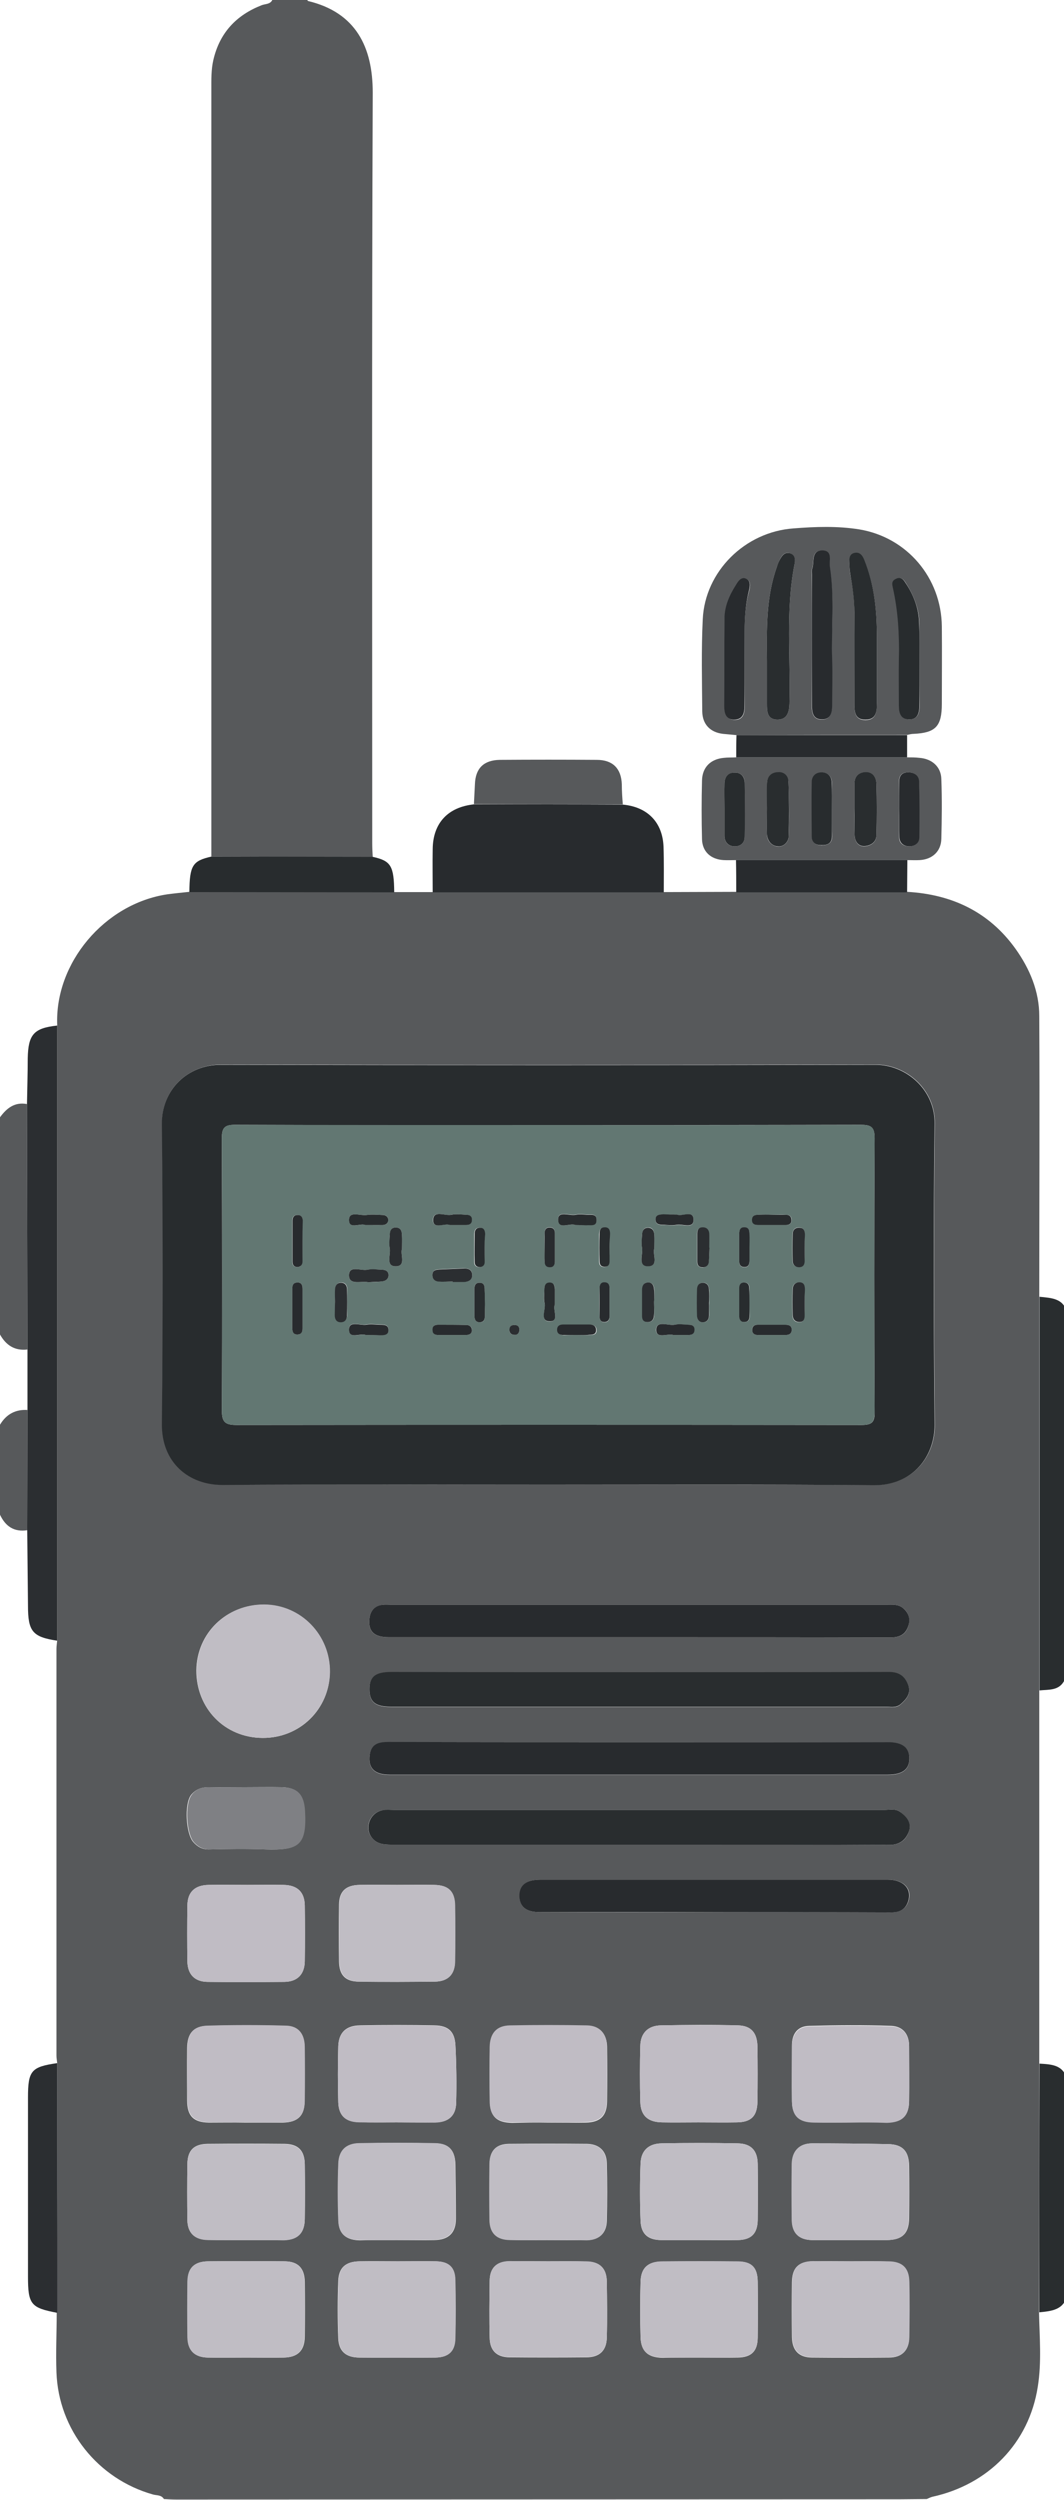 <?xml version="1.0" encoding="utf-8"?>
<!-- Generator: Adobe Illustrator 19.0.0, SVG Export Plug-In . SVG Version: 6.00 Build 0)  -->
<svg version="1.1" id="Layer_1" xmlns="http://www.w3.org/2000/svg" xmlns:xlink="http://www.w3.org/1999/xlink" x="0px" y="0px"
	 viewBox="0 0 425.9 1000.1" style="enable-background:new 0 0 425.9 1000.1;" xml:space="preserve">
<style type="text/css">
	.st0{fill:#57595B;}
	.st1{fill:#282B2E;}
	.st2{fill:#292D2F;}
	.st3{fill:#282C2E;}
	.st4{fill:#2B2E31;}
	.st5{fill:#C0BDC4;}
	.st6{fill:#C0BCC4;}
	.st7{fill:#7F8084;}
	.st8{fill:#627772;}
</style>
<g>
	<path class="st0" d="M84.6,342.7c0-102.3,0-204.6,0-306.8c0-4-0.1-8,0.8-11.9c2.5-10.8,9.1-17.9,19.3-21.9c1.5-0.6,3.4-0.3,4.3-2.1
		c4.7,0,9.3,0,14,0c0.1,0.1,0.2,0.4,0.3,0.4C142.5,5,149.2,18.9,149.2,37c-0.4,100.1-0.2,200.2-0.2,300.4c0,1.8,0.1,3.7,0.2,5.5
		C127.7,342.8,106.2,342.8,84.6,342.7z"/>
	<path class="st0" d="M0,447c2.7-3.7,5.9-6.2,10.8-5.3c0.1,32.7,0.1,65.5,0.2,98.2c-5.1,0.6-8.6-1.7-11-6C0,505,0,476,0,447z"/>
	<path class="st0" d="M10.9,612.2C5.7,613,2.2,610.7,0,606c0-12,0-24,0-36c2.5-4.2,6.2-6.2,11-5.9C11,580.1,10.9,596.1,10.9,612.2z"
		/>
	<path class="st0" d="M22.9,825.4c-0.1-1-0.3-2-0.3-3c0-54.2,0-108.4,0-162.7c0-1.2,0.2-2.3,0.3-3.5c0-82,0-164,0-246.1
		c-1-24.8,18.9-48.5,44-52.3c3-0.4,6-0.7,8.9-1c27.3,0,54.6,0.1,82,0.1c5.1,0,10.3,0,15.4,0c30.8,0,61.7,0,92.5,0
		c9.7,0,19.3-0.1,29-0.1c22.8,0,45.6,0,68.4,0c17.9,1,32.8,8,43.4,22.8c5.7,8,9.5,17,9.5,26.9c0.2,37.4,0,74.8,0,112.2
		c0,52.5,0,105,0,157.5c0,49.8,0,99.5,0,149.3c0,33.2,0,66.3-0.1,99.5c0.2,10,1.1,20-0.5,29.9c-3.5,22.5-19.8,39.1-42.2,44
		c-0.8,0.2-1.5,0.6-2.2,0.9c-3.7,0-7.3,0.1-11,0.1c-96.5,0-192.9,0.1-289.4,0.1c-1.7,0-3.3-0.1-5-0.2c-1-1.7-2.8-1.4-4.3-1.8
		c-22.1-6.2-37.9-25.9-38.7-48.9c-0.3-7.9,0.1-15.9,0.1-23.9C22.9,892,22.9,858.7,22.9,825.4z M218.8,594c43.7,0,87.3-0.1,131,0.1
		c16.2,0.1,24.6-12.1,24.4-24.2c-0.4-40.2-0.5-80.3,0-120.5c0.2-13.5-11.4-23.5-23.6-23.5c-87.3,0.2-174.6,0.2-261.9,0
		c-13.3,0-24,9.8-23.8,23.6c0.4,40,0.4,80,0,120c-0.2,15.5,10.7,24.6,24.5,24.5C132.5,593.8,175.7,594,218.8,594z M256.1,738
		c6,0,12,0,18,0c27.3,0,54.6-0.1,81.9,0.1c4,0,6.5-1.8,7.7-5.1c1.3-3.5-0.7-6-3.4-8.1c-1.9-1.4-4.2-0.8-6.3-0.8
		c-65.4,0-130.9,0-196.3,0c-1.5,0-3-0.1-4.5,0.1c-5.3,1-7.6,7.2-4.2,11.2c2,2.4,4.8,2.6,7.7,2.6C189.8,738,223,738,256.1,738z
		 M255.5,669c-33,0-65.9,0-98.9,0c-6.4,0-8.7,1.9-8.7,6.9c0,5.1,2.3,7,8.6,7c12.2,0,24.3,0,36.5,0c53.8,0,107.6,0,161.3,0
		c2.1,0,4.4,0.6,6.2-1c2.4-2.1,4.3-4.4,3-7.8c-1.3-3.4-3.7-5.1-7.6-5.1C322.4,669.1,289,669,255.5,669z M256,697
		c-33.5,0-66.9,0-100.4,0c-3.8,0-7,0.6-7.6,5.2c-0.7,5.3,1.9,7.9,8,7.9c66.4,0,132.9,0,199.3,0c5.9,0,8.7-2.1,8.7-6.5
		c0-4.4-2.8-6.5-8.6-6.5C322.3,697,289.1,697,256,697z M256,655c33.5,0,66.9,0,100.4,0.1c3.7,0,6.2-1.1,7.2-4.7
		c0.8-2.8,0.1-5.3-2.2-7.1c-2-1.6-4.4-1.3-6.7-1.3c-66.1,0-132.2,0-198.3,0c-1,0-2-0.1-3,0c-3.2,0.4-5.1,2.2-5.5,5.4
		c-0.6,5.3,1.7,7.6,7.7,7.6C189.1,655,222.6,655,256,655z M105.1,695.3c14.9,0.1,26.8-11.5,26.9-26.3c0.2-14.8-11.6-26.9-26.3-27
		c-15-0.1-26.9,11.3-27.1,26.2C78.5,683.4,89.9,695.2,105.1,695.3z M285.7,765c23.5,0,47-0.1,70.5,0.1c3.6,0,6.2-0.9,7.4-4.4
		c1.7-5-1.8-8.7-8.2-8.7c-46.3,0-92.6,0-138.9,0c-5.9,0-8.6,2.3-8.5,6.7c0.1,4.3,2.7,6.3,8.3,6.3C239.4,765.1,262.6,765.1,285.7,765
		z M158.7,849.1c5.2,0,10.3,0.1,15.5,0c5.3-0.1,8.3-2.6,8.4-7.9c0.2-7.6,0.1-15.3-0.3-23c-0.3-5.4-2.8-7.8-8.3-7.9
		c-10-0.2-20-0.2-30,0c-5.5,0.1-8.4,2.9-8.6,8.3c-0.2,7.5-0.2,15,0,22.5c0.2,5.3,2.9,7.8,8.3,7.9
		C148.7,849.2,153.7,849.1,158.7,849.1z M99,754.1C99,754.1,99,754.1,99,754.1c-5.2,0-10.3-0.1-15.5,0c-5.5,0.1-8.4,2.8-8.5,8.2
		c-0.1,7.5-0.1,15,0,22.4c0.1,5.2,2.9,8.1,8,8.2c10.3,0.1,20.6,0.1,30.9,0c5.1-0.1,8-3,8.1-8.2c0.1-7.5,0.1-15,0-22.4
		c-0.1-5.4-3-8.1-8.5-8.2C108.7,754,103.8,754.1,99,754.1z M158.9,896.2c5,0,10,0.1,15,0c5.8-0.1,8.6-3,8.6-8.6
		c0-7.2-0.1-14.3-0.2-21.5c-0.1-5.7-2.5-8.5-8-8.6c-10.2-0.2-20.3-0.2-30.5,0c-5.3,0.1-8.1,2.9-8.3,8.1c-0.3,7.7-0.3,15.3,0,23
		c0.2,5.2,3.1,7.6,8.5,7.7C148.9,896.2,153.9,896.2,158.9,896.2z M98.2,849.2c5,0,10,0,15,0c5.9-0.1,8.7-2.7,8.7-8.4
		c0.1-7.3,0.1-14.7,0-22c-0.1-5-2.5-8.1-7.5-8.3c-10.5-0.3-21-0.3-31.5,0c-5.6,0.2-7.9,3.1-8,8.8c-0.1,7,0,14,0,21
		c0,6.3,2.6,8.8,8.7,8.9C88.6,849.2,93.4,849.1,98.2,849.2z M219.4,849.2c5,0,10,0.1,15,0c5.9-0.1,8.5-2.7,8.6-8.5
		c0.1-7.3,0.1-14.6,0-21.9c-0.1-5-2.9-8.2-7.9-8.3c-10.3-0.2-20.6-0.2-30.9,0c-5.4,0.1-8,3.2-8.1,8.7c-0.1,7.1-0.1,14.3,0,21.4
		c0.1,6.1,2.6,8.6,8.9,8.7C209.7,849.2,214.5,849.1,219.4,849.2z M279.8,896.2c5.2,0,10.3,0.1,15.5,0c5.4-0.1,7.9-2.6,8-8
		c0.1-7.5,0.1-15,0-22.5c-0.1-5.3-2.6-8.1-8-8.2c-10.2-0.2-20.3-0.2-30.5,0c-5.2,0.1-8.2,2.9-8.4,8c-0.3,7.7-0.3,15.3,0,23
		c0.2,5.3,3,7.7,8.4,7.7C269.8,896.2,274.8,896.2,279.8,896.2z M279.5,849.1c5.2,0,10.3,0.1,15.5,0c5.7-0.1,8.1-2.5,8.2-8.3
		c0.1-7.3,0.1-14.7,0-22c-0.1-5.4-2.4-8.3-7.7-8.5c-10.3-0.3-20.7-0.2-31,0c-5.2,0.1-8.1,3.2-8.2,8.2c-0.2,7.5-0.2,15,0,22.5
		c0.2,5.5,3.1,8,8.7,8.1C269.9,849.2,274.7,849.1,279.5,849.1z M340.2,849.1c4.8,0,9.7,0,14.5,0c0.2,0,0.3,0,0.5,0
		c5.9-0.1,8.6-2.7,8.7-8.5c0.1-7.3,0-14.7,0-22c0-4.8-2.5-7.9-7.1-8.1c-11-0.4-22-0.3-32.9,0c-4.8,0.1-7,3.4-6.9,8.1
		c0,7.3-0.1,14.7,0,22c0.1,5.8,2.7,8.3,8.7,8.4C330.5,849.2,335.4,849.2,340.2,849.1z M158.9,754.1c-5,0-10-0.1-15,0
		c-5.4,0.1-8.1,2.5-8.2,7.8c-0.1,7.6-0.1,15.3,0,22.9c0.1,5.4,2.6,8,8,8c10.1,0.2,20.3,0.1,30.4,0c5.2-0.1,8-2.9,8-8.1
		c0.1-7.5,0.1-15,0-22.4c-0.1-5.6-2.6-8.1-8.3-8.2C168.9,754,163.9,754.1,158.9,754.1z M340.5,896.2c4.8,0,9.7,0,14.5,0
		c6.2-0.1,8.8-2.6,8.9-8.7c0.1-7,0.1-14,0-21c-0.1-5.9-2.6-8.6-8.4-8.7c-10.1-0.2-20.3-0.3-30.4-0.3c-5,0-8,3-8.1,8.2
		c-0.1,7.5-0.1,15,0,22.5c0.1,5.2,2.8,7.9,8.1,8C330.2,896.2,335.4,896.2,340.5,896.2z M98.7,896.2c4.8,0,9.7,0,14.5,0
		c0.2,0,0.3,0,0.5,0c5.5-0.2,8.2-2.8,8.3-8.4c0.1-7.3,0.1-14.6,0-22c-0.1-5.4-2.6-8-8-8.1c-10.3-0.1-20.6-0.1-31,0
		c-5.4,0.1-7.9,2.6-8,8c-0.1,7.5-0.1,15,0,22.5c0.1,5.1,2.9,7.8,8.2,7.9C88.4,896.2,93.5,896.2,98.7,896.2z M279.8,943.2
		c5.2,0,10.3,0.1,15.5,0c5.5-0.1,7.9-2.5,8-7.9c0.1-7.5,0.1-15,0-22.5c-0.1-5.6-2.4-8-7.9-8c-10.2-0.1-20.3-0.1-30.5,0
		c-5.6,0-8.4,2.6-8.5,8.2c-0.2,7.3-0.2,14.6,0,22c0.2,5.8,3,8.2,8.9,8.3C270.1,943.2,274.9,943.2,279.8,943.2z M159.3,904.7
		c-5.2,0-10.3-0.1-15.5,0c-5.4,0.1-8.2,2.5-8.4,7.8c-0.3,7.6-0.3,15.3,0,23c0.2,5.2,3.1,7.7,8.5,7.7c10.1,0.1,20.3,0.1,30.4,0
		c5.2-0.1,7.8-2.5,7.9-7.6c0.2-7.8,0.1-15.6,0-23.5c-0.1-4.9-2.5-7.2-7.5-7.4C169.6,904.6,164.4,904.7,159.3,904.7z M98.6,943.2
		C98.6,943.2,98.6,943.2,98.6,943.2c5,0,10,0.1,15,0c5.5-0.1,8.3-2.7,8.4-8.3c0.1-7.3,0.1-14.6,0-22c-0.1-5.4-2.6-8.1-7.9-8.2
		c-10.3-0.1-20.6-0.1-30.9,0c-5.4,0.1-8,2.7-8.1,8c-0.1,7.5-0.1,15,0,22.5c0.1,5.2,2.9,7.9,8.1,8C88.3,943.3,93.5,943.2,98.6,943.2z
		 M219,896.2c5.3,0,10.6,0.1,16,0c4.9-0.1,7.8-2.8,7.9-7.7c0.2-7.6,0.2-15.3,0-23c-0.1-4.9-3-7.7-7.9-7.8c-10.5-0.1-21-0.1-31.4,0
		c-5,0.1-7.5,2.7-7.6,7.9c-0.1,7.5-0.1,15,0,22.5c0.1,5.2,2.8,7.9,8.1,8C209.1,896.3,214,896.2,219,896.2z M340.8,904.7
		c-5.2,0-10.3-0.1-15.5,0c-5.7,0.1-8.2,2.6-8.3,8.3c-0.1,7.3-0.1,14.6,0,22c0.1,5.3,2.7,8.1,7.9,8.2c10.3,0.1,20.6,0.1,30.9,0
		c5.2,0,8-2.8,8.1-8c0.1-7.5,0.1-15,0-22.5c-0.1-5.3-2.8-7.8-8.2-7.9C350.7,904.6,345.8,904.7,340.8,904.7z M219.3,904.7
		c-5.2,0-10.3-0.1-15.5,0c-5.1,0.1-7.7,2.7-7.8,7.7c-0.1,7.6-0.2,15.3,0,22.9c0.1,5.1,2.8,7.7,7.8,7.8c10.3,0.1,20.6,0.1,30.9,0
		c5.3,0,8.1-2.7,8.2-7.9c0.2-7.5,0.1-15,0-22.4c-0.1-5.3-2.8-7.9-8.1-8C229.7,904.6,224.5,904.7,219.3,904.7z M98,715
		c-4.8,0-9.6,0.1-14.5,0c-2.9,0-5.2,0.9-7,3.1c-2.8,3.6-2.1,15.5,0.9,18.9c1.8,2,3.7,3,6.5,2.9c7.5-0.2,15-0.3,22.4,0
		c13.2,0.4,16.4-1.7,15.6-15.5c-0.3-6.3-2.8-9.2-9.1-9.4C108,714.9,103,715,98,715z"/>
	<path class="st0" d="M294.8,294.1c-1.8-0.2-3.6-0.3-5.4-0.5c-5.1-0.6-8.2-3.8-8.3-8.9c-0.1-12.3-0.4-24.7,0.2-37
		c0.9-19,16.8-34.9,36.3-36.3c8.8-0.7,17.7-1,26.4,0.4c19.1,3.2,32.8,19.4,33,38.8c0.1,10.3,0,20.7,0,31c0,9-2.5,11.6-11.3,12
		c-0.8,0-1.6,0.2-2.5,0.4C340.3,294,317.5,294,294.8,294.1z M307,264.4c0,5.7,0,11.3,0,17c0,3.1,0,6.5,4.2,6.5
		c3.8,0,4.7-2.9,4.8-6.3c0.5-18.6-1.6-37.2,2-55.7c0.3-1.7,0.4-3.9-1.9-4.6c-2.2-0.6-3.3,1.2-4.1,2.9c-0.5,0.9-0.7,1.8-1.1,2.8
		C306.6,239.1,306.9,251.7,307,264.4z M351,265c0-3.3,0-6.7,0-10c0-10.5-1-20.9-5-30.7c-0.7-1.8-1.8-3.4-4-2.9c-2.1,0.5-2,2.4-2,4.1
		c0,1.3,0.1,2.7,0.3,4c1,5.2,1.8,10.4,1.7,15.8c-0.1,12,0,24,0,36c0,3.3,0,6.8,4.5,6.8c4.5-0.1,4.4-3.7,4.5-6.9
		C351,275.6,351,270.3,351,265z M325,255.5C325,255.5,325,255.5,325,255.5c-0.1,8.8-0.1,17.6-0.1,26.4c0,3.1,0.4,6.1,4.2,6
		c3.5-0.1,3.9-2.9,3.9-5.8c-0.1-6,0.1-12,0-17.9c-0.3-12.4,1-24.9-0.9-37.3c-0.4-2.5,1.3-6.7-3.1-6.6c-4.6,0-2.9,4.7-4,7.4
		c-0.3,0.7-0.1,1.6-0.1,2.5C325,238.5,325,247,325,255.5z M368,265.4c0-5.3,0-10.7,0-16c-0.1-6-2.3-11.3-5.5-16.3
		c-0.8-1.3-1.9-2.4-3.7-1.6c-1.8,0.8-1.7,2-1.3,3.7c2.2,9.3,2.6,18.7,2.4,28.2c-0.1,6.3,0,12.7,0,19c0,2.8,0.7,5.2,3.9,5.4
		c3.5,0.1,4.3-2.4,4.3-5.4C368,276.8,368,271.1,368,265.4z M298,264.5c0.2-9.4-0.7-18.9,1.9-28.2c0.4-1.7,0.8-4-1.4-4.8
		c-1.9-0.7-3,1.3-3.8,2.6c-2.6,4.1-4.6,8.5-4.6,13.5c-0.1,11.7,0,23.3-0.1,35c0,2.8,0.7,5.2,3.8,5.4c3.5,0.2,4.3-2.4,4.3-5.4
		C298,276.5,298,270.5,298,264.5z"/>
	<path class="st1" d="M265.7,357c-30.8,0-61.7,0-92.5,0c0-5.8-0.1-11.5,0-17.3c0.1-10.4,6.1-16.8,16.5-17.9c19.9,0,39.7,0,59.6,0.1
		c9.8,0.9,15.9,7,16.3,16.8C265.8,344.7,265.7,350.9,265.7,357z"/>
	<path class="st0" d="M294.6,344.1c-1.7,0-3.3,0.1-5,0c-5.1-0.3-8.5-3.4-8.6-8.4c-0.2-7.8-0.2-15.6,0-23.4c0.1-5.3,3.4-8.6,8.7-9.1
		c1.6-0.2,3.3-0.1,5-0.2c22.8,0,45.6,0,68.4,0c1.7,0,3.3,0,5,0.2c5,0.4,8.6,3.6,8.7,8.5c0.3,8,0.2,15.9,0,23.9
		c-0.1,5-3.6,8.2-8.6,8.5c-1.7,0.1-3.3,0-5,0C340.4,344.1,317.5,344.1,294.6,344.1z M342,323.3C342,323.3,342,323.3,342,323.3
		c0,3.7-0.1,7.3,0.1,11c0.1,2.4,1.4,4.4,3.9,4.3c2.4-0.1,4.7-1.5,4.8-4.2c0.2-7,0.2-14,0-20.9c-0.1-2.4-1.3-4.6-4.4-4.5
		c-3.1,0.1-4.4,1.9-4.4,4.9C342,317,342,320.2,342,323.3z M307,323.4c0,3.5-0.1,7,0,10.5c0.1,2.6,1.8,4.5,4.3,4.8
		c2.4,0.2,4.3-1.8,4.4-3.9c0.3-7.3,0.2-14.6-0.1-21.9c-0.1-2.2-1.6-4-4.3-3.9c-2.8,0.2-4.2,1.8-4.3,4.5
		C307,316.8,307,320.1,307,323.4z M359.9,323.5C359.9,323.5,360,323.5,359.9,323.5c0,3.8,0,7.6,0,11.5c0,2.5,1.9,3.6,4,3.6
		c2.1,0,4-1.1,4-3.6c0.1-7.5,0.1-15-0.1-22.4c-0.1-2.5-2-3.7-4.6-3.6c-2.6,0.1-3.4,1.7-3.4,4C359.9,316.5,359.9,320,359.9,323.5z
		 M290,323.3c0,3.7,0,7.3,0,11c0,2.7,1.5,4.2,3.9,4.3c2.3,0.1,4.2-1.2,4.2-3.9c0-7.2,0.1-14.3,0-21.5c0-2.5-1.5-4.2-4.1-4.1
		c-2.6,0.1-3.9,1.7-4,4.2C289.9,316.6,290,320,290,323.3z M333,324c0-3.7,0.1-7.3,0-11c-0.1-2.3-1.5-3.8-3.8-3.9
		c-2.6-0.1-4.2,1.5-4.2,4c-0.1,7.2-0.1,14.3,0,21.5c0,2.5,1.4,3.5,3.8,3.6c2.5,0,4.3-0.8,4.3-3.6C333,331,333,327.5,333,324z"/>
	<path class="st2" d="M416.1,676.3c0-52.5,0-105,0-157.5c4.9,0.5,10.1,0.6,11.1,7.1c-0.7,0.3-1.3,0.5-1.3,1.7
		c0.1,48.2,0.2,96.4,0.2,144.6C424,676.5,419.8,675.9,416.1,676.3z"/>
	<path class="st3" d="M157.8,357c-27.3,0-54.6-0.1-82-0.1c0.1-10.7,1.3-12.5,8.8-14.2c21.5,0,43,0.1,64.6,0.1
		C156.5,344.4,157.7,346.4,157.8,357z"/>
	<path class="st0" d="M249.3,321.8c-19.9,0-39.7,0-59.6-0.1c0.1-2.6,0.3-5.3,0.4-7.9c0.2-6.4,3.5-9.7,10-9.8
		c12.9-0.1,25.9-0.1,38.8,0c6.4,0,9.8,3.5,10,9.8C248.9,316.6,249.1,319.2,249.3,321.8z"/>
	<path class="st2" d="M416,925.1c0-33.2,0-66.3,0.1-99.5c4.7,0.3,9.6,0.4,11,6.4c-1.2,1.3-0.8,2.8-0.8,4.3c0,25.8,0,51.7,0,77.5
		c0,1.5-0.3,3,0.9,4.3C425.9,924.2,420.9,924.6,416,925.1z"/>
	<path class="st1" d="M294.6,344.1c22.9,0,45.7,0,68.6,0c0,4.3-0.1,8.6-0.1,12.9c-22.8,0-45.6,0-68.4,0
		C294.7,352.6,294.7,348.4,294.6,344.1z"/>
	<path class="st1" d="M363.1,303c-22.8,0-45.6,0-68.4,0c0-3,0-5.9,0.1-8.9c22.8,0,45.6,0,68.3,0C363.1,297,363.1,300,363.1,303z"/>
	<path class="st0" d="M426.1,672.2c-0.1-48.2-0.1-96.4-0.2-144.6c0-1.2,0.6-1.3,1.3-1.7c1.1,1.5,0.6,3.2,0.6,4.8
		c0,44.3,0,88.6,0,132.9C427.8,666.6,428.4,669.7,426.1,672.2z"/>
	<path class="st0" d="M427.1,868.3c-1.2-1.2-0.9-2.8-0.9-4.3c0-25.8,0-51.7,0-77.5c0-1.5-0.3-3,0.8-4.3c1,1.3,0.7,2.9,0.7,4.3
		c0,26,0,51.9,0,77.9C427.8,865.8,428.1,867.2,427.1,868.3z"/>
	<path class="st4" d="M22.9,410.3c0,82,0,164,0,246.1c-9.9-1.5-11.7-3.7-11.7-14c-0.1-10.1-0.2-20.1-0.3-30.2
		c0-16,0.1-32.1,0.1-48.1c0-8,0-16.1,0-24.1c-0.1-32.7-0.1-65.5-0.2-98.2c0.1-6.1,0.3-12.3,0.3-18.4
		C11.3,413.9,13.5,411.3,22.9,410.3z"/>
	<path class="st4" d="M22.9,825.4c0,33.3,0,66.6,0,99.9c-10.6-2-11.7-3.4-11.7-14.6c0-23.8,0-47.7,0-71.5
		C11.2,828.4,12.5,826.9,22.9,825.4z"/>
	<path class="st3" d="M218.8,594c-43.2,0-86.3-0.2-129.5,0.1c-13.8,0.1-24.7-9-24.5-24.5c0.4-40,0.4-80,0-120
		c-0.1-13.8,10.5-23.7,23.8-23.6c87.3,0.2,174.6,0.2,261.9,0c12.2,0,23.8,10,23.6,23.5c-0.5,40.1-0.4,80.3,0,120.5
		c0.1,12.1-8.2,24.3-24.4,24.2C306.1,593.8,262.5,594,218.8,594z M220,450.1c-42,0-83.9,0.1-125.9-0.1c-4.2,0-5.3,1.2-5.3,5.3
		c0.1,36.3,0.2,72.6,0,108.9c0,4.5,1.1,5.9,5.8,5.9c83.4-0.1,166.9-0.1,250.3,0c4.2,0,5.3-1.2,5.2-5.3c-0.2-36.5-0.2-73,0-109.4
		c0-4.7-1.6-5.4-5.7-5.4C302.9,450.1,261.5,450.1,220,450.1z"/>
	<path class="st2" d="M256.1,738c-33.1,0-66.3,0-99.4,0c-2.9,0-5.7-0.2-7.7-2.6c-3.3-4-1-10.2,4.2-11.2c1.4-0.3,3-0.1,4.5-0.1
		c65.4,0,130.9,0,196.3,0c2.1,0,4.4-0.6,6.3,0.8c2.8,2,4.8,4.6,3.4,8.1c-1.3,3.3-3.8,5.1-7.7,5.1c-27.3-0.1-54.6-0.1-81.9-0.1
		C268.1,738,262.1,738,256.1,738z"/>
	<path class="st2" d="M255.5,669c33.5,0,66.9,0,100.4-0.1c4,0,6.3,1.7,7.6,5.1c1.3,3.4-0.6,5.7-3,7.8c-1.9,1.6-4.1,1-6.2,1
		c-53.8,0-107.6,0-161.3,0c-12.2,0-24.3,0-36.5,0c-6.3,0-8.6-1.9-8.6-7c0-5,2.3-6.9,8.7-6.9C189.6,669,222.5,669,255.5,669z"/>
	<path class="st1" d="M256,697c33.1,0,66.3,0,99.4,0c5.8,0,8.6,2.1,8.6,6.5c0,4.4-2.8,6.5-8.7,6.5c-66.4,0-132.9,0-199.3,0
		c-6.1,0-8.7-2.6-8-7.9c0.6-4.6,3.8-5.2,7.6-5.2C189.1,697,222.5,697,256,697z"/>
	<path class="st1" d="M256,655c-33.5,0-66.9,0-100.4,0c-6,0-8.3-2.4-7.7-7.6c0.4-3.2,2.3-5.1,5.5-5.4c1-0.1,2,0,3,0
		c66.1,0,132.2,0,198.3,0c2.3,0,4.7-0.3,6.7,1.3c2.3,1.9,3.1,4.3,2.2,7.1c-1.1,3.6-3.6,4.7-7.2,4.7C323,655,289.5,655,256,655z"/>
	<path class="st5" d="M105.1,695.3c-15.2-0.1-26.6-11.8-26.4-27.2c0.2-14.8,12.1-26.3,27.1-26.2c14.7,0.1,26.4,12.2,26.3,27
		C131.9,683.7,120,695.4,105.1,695.3z"/>
	<path class="st1" d="M285.7,765c-23.2,0-46.3,0-69.5,0c-5.5,0-8.1-2-8.3-6.3c-0.1-4.5,2.7-6.7,8.5-6.7c46.3,0,92.6,0,138.9,0
		c6.4,0,9.8,3.7,8.2,8.7c-1.2,3.6-3.8,4.5-7.4,4.4C332.7,765,309.2,765,285.7,765z"/>
	<path class="st6" d="M158.7,849.1c-5,0-10,0.1-15,0c-5.3-0.1-8.1-2.6-8.3-7.9c-0.2-7.5-0.2-15,0-22.5c0.2-5.4,3.1-8.2,8.6-8.3
		c10-0.2,20-0.2,30,0c5.4,0.1,8,2.5,8.3,7.9c0.4,7.6,0.5,15.3,0.3,23c-0.1,5.2-3.1,7.8-8.4,7.9C169,849.2,163.8,849.1,158.7,849.1z"
		/>
	<path class="st6" d="M99,754.1c4.8,0,9.6-0.1,14.5,0c5.5,0.1,8.4,2.8,8.5,8.2c0.1,7.5,0.1,15,0,22.4c-0.1,5.2-2.9,8.1-8.1,8.2
		c-10.3,0.1-20.6,0.2-30.9,0c-5.1-0.1-7.9-3-8-8.2c-0.1-7.5-0.1-15,0-22.4c0.1-5.4,3-8.1,8.5-8.2C88.7,754,93.9,754.1,99,754.1
		C99,754.1,99,754.1,99,754.1z"/>
	<path class="st5" d="M158.9,896.2c-5,0-10,0.1-15,0c-5.4-0.1-8.3-2.4-8.5-7.7c-0.3-7.7-0.3-15.3,0-23c0.2-5.2,3.1-8,8.3-8.1
		c10.2-0.2,20.3-0.2,30.5,0c5.6,0.1,8,3,8,8.6c0.1,7.2,0.2,14.3,0.2,21.5c0,5.6-2.8,8.5-8.6,8.6
		C168.9,896.2,163.9,896.2,158.9,896.2z"/>
	<path class="st6" d="M98.2,849.1c-4.8,0-9.7,0-14.5,0c-6.1-0.1-8.7-2.7-8.7-8.9c-0.1-7-0.1-14,0-21c0.1-5.7,2.4-8.6,8-8.8
		c10.5-0.3,21-0.3,31.5,0c4.9,0.1,7.4,3.2,7.5,8.3c0.1,7.3,0.1,14.7,0,22c-0.1,5.7-2.9,8.4-8.7,8.4
		C108.2,849.2,103.2,849.2,98.2,849.1z"/>
	<path class="st6" d="M219.4,849.1c-4.8,0-9.6,0-14.5,0c-6.3-0.1-8.9-2.6-8.9-8.7c-0.1-7.1-0.1-14.3,0-21.4c0.1-5.5,2.7-8.6,8.1-8.7
		c10.3-0.2,20.6-0.2,30.9,0c5,0.1,7.9,3.3,7.9,8.3c0.1,7.3,0.1,14.6,0,21.9c-0.1,5.9-2.7,8.4-8.6,8.5
		C229.3,849.2,224.4,849.2,219.4,849.1z"/>
	<path class="st5" d="M279.8,896.2c-5,0-10,0.1-15,0c-5.4-0.1-8.2-2.5-8.4-7.7c-0.3-7.7-0.3-15.3,0-23c0.2-5.1,3.2-7.9,8.4-8
		c10.2-0.2,20.3-0.2,30.5,0c5.4,0.1,7.9,2.9,8,8.2c0.1,7.5,0.1,15,0,22.5c-0.1,5.5-2.6,7.9-8,8C290.1,896.2,284.9,896.2,279.8,896.2
		z"/>
	<path class="st6" d="M279.5,849.1c-4.8,0-9.7,0.1-14.5,0c-5.6-0.1-8.5-2.6-8.7-8.1c-0.2-7.5-0.2-15,0-22.5c0.1-5,3-8.1,8.2-8.2
		c10.3-0.2,20.7-0.2,31,0c5.2,0.1,7.6,3,7.7,8.5c0.1,7.3,0.1,14.7,0,22c-0.1,5.8-2.5,8.2-8.2,8.3
		C289.8,849.2,284.7,849.1,279.5,849.1z"/>
	<path class="st6" d="M340.2,849.2c-4.8,0-9.7,0.1-14.5,0c-6-0.1-8.6-2.6-8.7-8.4c-0.1-7.3,0-14.7,0-22c0-4.7,2.2-8,6.9-8.1
		c11-0.3,22-0.4,32.9,0c4.6,0.1,7.1,3.3,7.1,8.1c0,7.3,0.1,14.7,0,22c-0.1,5.8-2.8,8.3-8.7,8.5c-0.2,0-0.3,0-0.5,0
		C349.9,849.1,345,849.1,340.2,849.2z"/>
	<path class="st5" d="M158.9,754.1c5,0,10-0.1,15,0c5.7,0.1,8.2,2.6,8.3,8.2c0.1,7.5,0.1,15,0,22.4c-0.1,5.2-2.8,8-8,8.1
		c-10.1,0.1-20.3,0.1-30.4,0c-5.4-0.1-7.9-2.7-8-8c-0.1-7.6-0.1-15.3,0-22.9c0.1-5.3,2.8-7.7,8.2-7.8C149,754,154,754.1,158.9,754.1
		z"/>
	<path class="st5" d="M340.5,896.2c-5.2,0-10.3,0.1-15.5,0c-5.3-0.1-8-2.8-8.1-8c-0.1-7.5-0.1-15,0-22.5c0.1-5.1,3-8.2,8.1-8.2
		c10.1,0,20.3,0.1,30.4,0.3c5.8,0.1,8.4,2.8,8.4,8.7c0.1,7,0.1,14,0,21c-0.1,6.1-2.7,8.7-8.9,8.7
		C350.2,896.2,345.3,896.2,340.5,896.2z"/>
	<path class="st5" d="M98.7,896.2c-5.2,0-10.3,0.1-15.5,0c-5.3-0.1-8.1-2.8-8.2-7.9c-0.1-7.5-0.1-15,0-22.5c0.1-5.4,2.6-8,8-8
		c10.3-0.1,20.6-0.1,31,0c5.3,0.1,7.9,2.7,8,8.1c0.1,7.3,0.1,14.6,0,22c-0.1,5.6-2.8,8.2-8.3,8.4c-0.2,0-0.3,0-0.5,0
		C108.3,896.2,103.5,896.2,98.7,896.2z"/>
	<path class="st5" d="M279.8,943.2c-4.8,0-9.7,0.1-14.5,0c-6-0.1-8.8-2.5-8.9-8.3c-0.2-7.3-0.2-14.6,0-22c0.2-5.6,3-8.1,8.5-8.2
		c10.2-0.1,20.3-0.1,30.5,0c5.5,0.1,7.8,2.4,7.9,8c0.1,7.5,0.1,15,0,22.5c-0.1,5.5-2.5,7.8-8,7.9
		C290.1,943.3,284.9,943.2,279.8,943.2z"/>
	<path class="st5" d="M159.3,904.7c5.2,0,10.3-0.1,15.5,0c5,0.1,7.4,2.5,7.5,7.4c0.2,7.8,0.2,15.6,0,23.5c-0.1,5.1-2.7,7.5-7.9,7.6
		c-10.1,0.1-20.3,0.1-30.4,0c-5.4,0-8.3-2.5-8.5-7.7c-0.3-7.6-0.3-15.3,0-23c0.2-5.3,3-7.7,8.4-7.8
		C148.9,904.7,154.1,904.7,159.3,904.7z"/>
	<path class="st5" d="M98.6,943.2c-5.2,0-10.3,0.1-15.5,0c-5.2-0.1-8-2.8-8.1-8c-0.1-7.5-0.1-15,0-22.5c0.1-5.3,2.7-7.9,8.1-8
		c10.3-0.1,20.6-0.1,30.9,0c5.3,0.1,7.8,2.7,7.9,8.2c0.1,7.3,0.1,14.6,0,22c-0.1,5.5-2.8,8.2-8.4,8.3
		C108.6,943.3,103.6,943.2,98.6,943.2C98.6,943.2,98.6,943.2,98.6,943.2z"/>
	<path class="st5" d="M219,896.2c-5,0-10,0.1-15,0c-5.3-0.1-8-2.8-8.1-8c-0.1-7.5-0.1-15,0-22.5c0.1-5.2,2.6-7.8,7.6-7.9
		c10.5-0.1,21-0.1,31.4,0c4.9,0,7.8,2.8,7.9,7.8c0.2,7.6,0.2,15.3,0,23c-0.1,4.9-3,7.6-7.9,7.7C229.7,896.2,224.4,896.2,219,896.2z"
		/>
	<path class="st5" d="M340.8,904.7c5,0,10-0.1,15,0c5.4,0.1,8,2.6,8.2,7.9c0.2,7.5,0.1,15,0,22.5c-0.1,5.2-2.9,8-8.1,8
		c-10.3,0.1-20.6,0.1-30.9,0c-5.2-0.1-7.8-2.9-7.9-8.2c-0.1-7.3-0.1-14.6,0-22c0.1-5.6,2.6-8.2,8.3-8.3
		C330.4,904.7,335.6,904.7,340.8,904.7z"/>
	<path class="st5" d="M219.3,904.7c5.2,0,10.3-0.1,15.5,0c5.3,0.1,8,2.8,8.1,8c0.1,7.5,0.2,15,0,22.4c-0.1,5.2-2.9,7.9-8.2,7.9
		c-10.3,0.1-20.6,0.1-30.9,0c-5-0.1-7.7-2.7-7.8-7.8c-0.2-7.6-0.1-15.3,0-22.9c0.1-5,2.8-7.6,7.8-7.7
		C209,904.6,214.2,904.7,219.3,904.7z"/>
	<path class="st7" d="M98,715c5,0,10-0.1,15,0c6.3,0.2,8.7,3.1,9.1,9.4c0.8,13.8-2.4,16-15.6,15.5c-7.5-0.2-15-0.2-22.4,0
		c-2.8,0.1-4.8-1-6.5-2.9c-3-3.4-3.7-15.3-0.9-18.9c1.7-2.3,4.1-3.2,7-3.1C88.4,715.1,93.2,715,98,715z"/>
	<path class="st2" d="M307,264.4c-0.1-12.6-0.4-25.3,3.9-37.4c0.3-0.9,0.6-1.9,1.1-2.8c0.9-1.7,1.9-3.4,4.1-2.9
		c2.3,0.6,2.3,2.8,1.9,4.6c-3.6,18.5-1.5,37.1-2,55.7c-0.1,3.4-1,6.3-4.8,6.3c-4.2,0-4.2-3.4-4.2-6.5C307,275.7,307,270,307,264.4z"
		/>
	<path class="st2" d="M351,265c0,5.3,0,10.7,0,16c0,3.2,0,6.9-4.5,6.9c-4.5,0.1-4.5-3.4-4.5-6.8c0-12-0.1-24,0-36
		c0-5.3-0.8-10.6-1.7-15.8c-0.2-1.3-0.3-2.6-0.3-4c-0.1-1.7-0.1-3.6,2-4.1c2.2-0.5,3.3,1.1,4,2.9c4,9.9,5,20.2,5,30.7
		C351,258.3,351,261.6,351,265z"/>
	<path class="st1" d="M325,255.5c0-8.5,0-17,0-25.4c0-0.8-0.2-1.8,0.1-2.5c1-2.6-0.6-7.3,4-7.4c4.4,0,2.7,4.2,3.1,6.6
		c1.9,12.4,0.5,24.9,0.9,37.3c0.2,6,0,12,0,17.9c0,2.9-0.4,5.7-3.9,5.8c-3.9,0.1-4.2-2.9-4.2-6C325,273.1,324.9,264.3,325,255.5
		C325,255.5,325,255.5,325,255.5z"/>
	<path class="st3" d="M368,265.4c0,5.7,0,11.3,0,17c0,3-0.8,5.6-4.3,5.4c-3.2-0.1-3.9-2.6-3.9-5.4c0-6.3-0.1-12.7,0-19
		c0.2-9.5-0.3-18.9-2.4-28.2c-0.4-1.7-0.5-2.9,1.3-3.7c1.8-0.9,2.9,0.3,3.7,1.6c3.3,4.9,5.4,10.3,5.5,16.3
		C368.1,254.8,368,260.1,368,265.4z"/>
	<path class="st1" d="M298,264.5c0,6,0,12,0,18c0,3-0.8,5.5-4.3,5.4c-3.2-0.1-3.8-2.6-3.8-5.4c0.1-11.7,0-23.3,0.1-35
		c0-5,2-9.4,4.6-13.5c0.8-1.3,1.9-3.2,3.8-2.6c2.2,0.8,1.8,3.1,1.4,4.8C297.4,245.6,298.2,255.1,298,264.5z"/>
	<path class="st2" d="M342,323.3c0-3.2,0-6.3,0-9.5c0-2.9,1.3-4.7,4.4-4.9c3-0.1,4.3,2.1,4.4,4.5c0.2,7,0.2,14,0,20.9
		c-0.1,2.7-2.4,4.1-4.8,4.2c-2.5,0.1-3.8-1.9-3.9-4.3C341.9,330.6,342.1,327,342,323.3C342,323.3,342,323.3,342,323.3z"/>
	<path class="st2" d="M307,323.4c0-3.3-0.1-6.7,0-10c0.1-2.7,1.5-4.3,4.3-4.5c2.8-0.2,4.3,1.7,4.3,3.9c0.3,7.3,0.3,14.6,0.1,21.9
		c-0.1,2.1-2,4.2-4.4,3.9c-2.5-0.2-4.1-2.2-4.3-4.8C306.9,330.4,307,326.9,307,323.4z"/>
	<path class="st1" d="M359.9,323.5c0-3.5,0-7,0-10.5c0-2.3,0.8-3.9,3.4-4c2.5-0.1,4.5,1.1,4.6,3.6c0.2,7.5,0.2,15,0.1,22.4
		c0,2.5-2,3.6-4,3.6c-2.1,0-3.9-1.2-4-3.6C359.9,331.1,360,327.3,359.9,323.5C360,323.5,359.9,323.5,359.9,323.5z"/>
	<path class="st3" d="M290,323.3c0-3.3-0.1-6.7,0-10c0.1-2.5,1.4-4.2,4-4.2c2.6-0.1,4,1.6,4.1,4.1c0.1,7.2,0.1,14.3,0,21.5
		c0,2.7-1.9,4-4.2,3.9c-2.3-0.1-3.9-1.6-3.9-4.3C290,330.6,290,326.9,290,323.3z"/>
	<path class="st3" d="M333,324c0,3.5,0,7,0,10.5c0,2.9-1.7,3.7-4.3,3.6c-2.4,0-3.8-1.1-3.8-3.6c0-7.2-0.1-14.3,0-21.5
		c0-2.5,1.6-4.1,4.2-4c2.3,0.1,3.7,1.6,3.8,3.9C333.1,316.6,333,320.3,333,324z"/>
	<path class="st8" d="M220,450.1c41.5,0,82.9,0.1,124.4-0.1c4.1,0,5.8,0.6,5.7,5.4c-0.2,36.5-0.2,73,0,109.4c0,4.1-1,5.3-5.2,5.3
		c-83.4-0.1-166.9-0.1-250.3,0c-4.7,0-5.8-1.4-5.8-5.9c0.2-36.3,0.2-72.6,0-108.9c0-4.1,1.1-5.4,5.3-5.3
		C136.1,450.1,178,450.1,220,450.1z M121.1,523.6c0-2.6,0-5.3,0-7.9c0-1.5-0.4-2.7-2.2-2.6c-1.5,0.1-1.9,1.2-1.9,2.4
		c0,5.3,0,10.6,0,15.8c0,1.5,0.5,2.7,2.2,2.6c1.5-0.1,1.9-1.2,1.9-2.4C121.1,528.9,121.1,526.2,121.1,523.6z M121.1,496.7
		c0-2.8,0-5.6,0-8.4c0-1.3-0.6-2.2-2.1-2.2c-1.5,0-2,1-2,2.3c0,5.4,0,10.9,0,16.3c0,1.3,0.5,2.2,2,2.2c1.5,0,2-1,2-2.3
		C121.1,502,121.1,499.4,121.1,496.7z M181.2,512.7c0,0,0,0.1,0,0.1c1.5,0,3,0,4.5,0c1.9,0,3.4-0.7,3.3-2.9
		c-0.1-2.2-1.8-2.5-3.6-2.5c-3.1,0.1-6.3,0.3-9.4,0.4c-1.4,0.1-2.7,0.2-2.9,2c-0.1,1.6,0.7,2.7,2.2,2.8
		C177.2,512.9,179.2,512.7,181.2,512.7z M284,499.1c-0.1,0-0.1,0-0.2,0c0-1.8,0.1-3.7,0-5.5c-0.1-1.5-1-2.5-2.6-2.5
		c-1.8,0-2.2,1.2-2.2,2.7c0,3.7,0,7.3,0,11c0,1.3,0.6,2.2,2.1,2.3c1.4,0,2.3-0.7,2.5-1.9C283.9,503.1,283.9,501.1,284,499.1z
		 M322.1,521.2c0-1.7,0-3.3,0-5c0-1.6-0.1-3.2-2.3-3.1c-1.9,0-2.6,1.3-2.6,3c-0.1,3.3-0.1,6.7,0,10c0,1.7,0.9,2.9,2.7,2.9
		c2.1,0,2.1-1.7,2.1-3.2C322.1,524.2,322.1,522.7,322.1,521.2z M322.1,499.4C322.1,499.4,322.1,499.4,322.1,499.4c0-1.8,0-3.6,0-5.4
		c0-1.4-0.2-2.7-2-2.9c-1.8-0.2-2.8,0.9-2.9,2.6c-0.1,3.6-0.1,7.2,0,10.8c0.1,1.5,1,2.4,2.6,2.4c1.7,0,2.2-1.2,2.2-2.7
		C322.1,502.7,322.1,501,322.1,499.4z M261.8,520.9C261.8,520.9,261.9,520.9,261.8,520.9c0.1-1.7,0.2-3.3,0.1-5
		c-0.1-1.7-0.8-2.9-2.7-2.8c-1.6,0.1-2.1,1.5-2.1,2.9c0,3.5,0,6.9,0,10.4c0,1.3,0.4,2.3,1.8,2.5c1.6,0.2,2.7-0.6,2.9-2.1
		C262,524.9,261.8,522.9,261.8,520.9z M147.5,513c1.9-0.1,3.9-0.1,5.8-0.4c1.3-0.2,2.4-1.2,2.2-2.8c-0.2-1.4-1.4-1.8-2.6-1.8
		c-2-0.1-4-0.3-5.9,0c-2.6,0.5-7.4-1.9-7.3,2.2C139.7,514.4,144.6,512.3,147.5,513z M160.9,499.7c0-2.1,0-3.7,0-5.4
		c0-1.6-0.4-3.1-2.3-3.2c-2.3-0.1-2.5,1.7-2.6,3.4c0,1.6-0.3,3.3,0,4.9c0.5,2.6-1.8,7.3,2.5,7.2
		C162.7,506.5,160.1,501.8,160.9,499.7z M261.9,499.5c0-2.1,0-3.7,0-5.4c0-1.6-0.7-3.1-2.5-3c-1.9,0-2.3,1.5-2.4,3.1
		c0,1.6-0.3,3.3,0,4.9c0.5,2.6-1.8,7.4,2.2,7.4C264,506.7,261,501.7,261.9,499.5z M283.9,521.2c0-1.7,0-3.3,0-5
		c-0.1-1.6-0.6-3.1-2.5-3c-1.7,0-2.2,1.3-2.3,2.8c0,3.5,0,7,0,10.5c0,1.5,0.8,2.6,2.5,2.5c1.6-0.1,2.2-1.3,2.3-2.8
		C283.9,524.5,283.8,522.8,283.9,521.2z M134.1,520.7c0,1.8,0,3.6,0,5.4c0,1.4,0.6,2.7,2.2,2.8c1.9,0.1,2.6-1.2,2.7-2.8
		c0-3.5,0-6.9,0-10.4c0-1.5-0.8-2.6-2.4-2.6c-1.6,0-2.3,1.1-2.4,2.6C134,517.4,134.1,519,134.1,520.7z M146.4,534.1
		c2.1,0,3.7,0,5.4,0c1.6,0,3.8,0.1,3.7-2.2c-0.1-2.3-2.3-1.9-3.9-2c-1.7-0.1-3.4-0.3-5,0c-2.5,0.5-7-1.8-6.9,2.1
		C139.8,535.9,144.4,533.3,146.4,534.1z M300,521c0-1.8,0-3.7,0-5.5c0-1.3-0.4-2.3-1.9-2.4c-1.5-0.1-2.1,0.9-2.1,2.2
		c-0.1,3.8-0.1,7.7,0,11.5c0,1.3,0.7,2.2,2.2,2.1c1.5-0.1,1.9-1.1,1.9-2.4C300,524.7,300,522.8,300,521z M244,521c0-1.8,0-3.7,0-5.5
		c0-1.3-0.4-2.3-1.9-2.4c-1.5-0.1-2.1,0.9-2.1,2.2c-0.1,3.8-0.1,7.7,0,11.5c0,1.3,0.7,2.3,2.1,2.2c1.5-0.1,1.9-1.1,1.9-2.4
		C244,524.7,244,522.9,244,521z M222.1,521.9c0-2.3,0-4.1,0-5.9c0-1.4-0.2-2.8-2.1-2.8c-1.8,0-2.1,1.3-2.1,2.8
		c0,1.8-0.4,3.7,0.1,5.5c0.6,2.5-2.1,7.3,2.2,7.2C224,528.5,221.1,523.8,222.1,521.9z M194,521.3c0-1.7,0-3.3,0-5
		c0-1.5,0-3.2-2.2-3.1c-1.9,0.1-1.9,1.5-1.9,2.9c0,3.3,0,6.7,0,10c0,1.4,0.2,2.8,2,2.9c2.2,0.1,2.2-1.6,2.2-3.2
		C194.1,524.3,194.1,522.8,194,521.3z M300,498.9c0-1.6,0-3.3,0-4.9c0-1.4-0.1-2.8-1.9-2.9c-1.8-0.1-2.2,1.1-2.2,2.6
		c0,3.6,0,7.2,0,10.9c0,1.3,0.4,2.3,1.9,2.4c1.8,0.1,2.2-1.1,2.2-2.6C300,502.5,300,500.7,300,498.9z M309.1,486
		C309.1,486,309.1,486,309.1,486c-1.8,0-3.6-0.1-5.4,0c-1.4,0-2.7,0.3-2.6,2.1c0,1.5,1,2,2.3,2c3.8,0,7.6,0,11.3,0
		c1.3,0,2.2-0.6,2.2-2.1c-0.1-1.5-1-2-2.3-2C312.8,485.9,310.9,486,309.1,486z M230.3,490.1c1.7,0,3.1,0.1,4.4,0
		c1.7-0.2,4.2,0.7,4.1-2.2c-0.1-2.5-2.3-1.9-3.8-2c-1.5-0.1-3.1-0.3-4.5,0c-2.5,0.6-7.1-1.8-7.1,1.9
		C223.4,492.2,228.3,489.1,230.3,490.1z M180,490.1c2.5,0,4.5,0,6.5,0c1.3,0,2.3-0.5,2.3-2c0-1.5-0.9-2.1-2.2-2.1
		c-2-0.1-4.1-0.4-6,0c-2.6,0.6-7.3-2.1-7.3,2.2C173.4,492,178.1,489.1,180,490.1z M146.2,490.1c2.7,0,4.8,0.1,6.9,0
		c1.3,0,2.3-0.6,2.3-2c0-1.5-1.1-2-2.3-2c-2.1-0.1-4.3-0.3-6.4,0c-2.5,0.4-7-1.8-7,2C139.8,492,144.4,489.2,146.2,490.1z
		 M308.9,534.1c1.8,0,3.7,0,5.5,0c1.3,0,2.4-0.4,2.5-1.9c0.1-1.8-1.1-2.2-2.6-2.2c-3.7,0-7.3,0-11,0c-1.3,0-2.3,0.6-2.2,2.1
		c0,1.5,1,2,2.3,2C305.2,534.1,307.1,534.1,308.9,534.1z M244,498.7C244,498.7,244,498.7,244,498.7c0-1.6,0-3.3,0-4.9
		c0-1.4-0.3-2.7-2.1-2.7c-1.8,0-2,1.4-2.1,2.7c0,3.6,0,7.2,0,10.9c0,1.3,0.6,2.2,2,2.2c1.5,0,2-1,2-2.2
		C244,502.7,244,500.7,244,498.7z M218,498.8c0,2,0,4,0,5.9c0,1.3,0.6,2.2,2.1,2.2c1.5,0,2-1,2-2.3c0-3.8,0-7.6,0-11.4
		c0-1.3-0.6-2.2-2.1-2.2c-1.5,0-2,1-2,2.3C217.9,495.2,218,497,218,498.8z M194,499.1C194,499.1,194,499.1,194,499.1
		c0-1.8,0.1-3.6,0-5.4c0-1.5-0.5-2.6-2.3-2.5c-1.5,0.1-1.8,1.2-1.9,2.4c0,3.8,0,7.6,0,11.3c0,1.3,0.8,2.2,2.2,2
		c1.1-0.1,1.8-0.8,1.8-1.9C194,503,194,501,194,499.1z M180.9,534.1c1.8,0,3.6,0,5.5,0c1.2,0,2.4-0.3,2.5-1.8
		c0.1-1.4-0.9-2.2-2.2-2.2c-3.8-0.1-7.6-0.1-11.4-0.1c-1.3,0-2.2,0.6-2.2,2.1c0.1,1.5,1.1,2,2.3,2
		C177.2,534.1,179,534.1,180.9,534.1z M231.1,534.1C231.1,534.1,231.1,534.1,231.1,534.1c1.7,0,3.3,0.1,5,0c1.4,0,2.8-0.2,2.7-2
		c-0.1-1.7-1.4-2.1-2.8-2.1c-3.5,0-6.9,0-10.4,0c-1.3,0-2.3,0.4-2.4,1.9c-0.1,1.8,1.1,2.2,2.6,2.3
		C227.5,534.1,229.3,534.1,231.1,534.1z M269.5,534.1c2.3,0,4.1,0,5.9,0c1.5,0,2.7-0.5,2.5-2.3c-0.1-1.5-1.2-1.8-2.5-1.8
		c-1.8,0-3.7-0.3-5.5,0c-2.6,0.5-7.3-2-7.3,2.2C262.8,535.8,267.5,533.3,269.5,534.1z M271,485.9c-2.1,0-3.7,0-5.4,0
		c-1.5,0-3.3,0.1-3.2,2.2c0.1,2,1.9,2,3.4,2c1.7,0,3.4,0.3,5,0c2.4-0.5,6.9,1.8,6.8-2.1C277.6,483.9,273,487,271,485.9z
		 M207.9,532.1c0-1.1-0.5-1.9-1.7-2c-1.3-0.1-2.2,0.5-2.3,1.9c0,1.1,0.5,1.9,1.7,2C207,534.1,207.8,533.5,207.9,532.1z"/>
	<path class="st1" d="M121.1,523.6c0,2.6,0,5.3,0,7.9c0,1.3-0.4,2.3-1.9,2.4c-1.8,0.1-2.2-1.1-2.2-2.6c0-5.3,0-10.6,0-15.8
		c0-1.3,0.4-2.3,1.9-2.4c1.8-0.1,2.2,1.1,2.2,2.6C121.1,518.3,121.1,521,121.1,523.6z"/>
	<path class="st1" d="M121.1,496.7c0,2.6,0,5.3,0,7.9c0,1.3-0.6,2.2-2,2.3c-1.5,0-2-0.9-2-2.2c0-5.4,0-10.9,0-16.3
		c0-1.3,0.5-2.3,2-2.3c1.5,0,2,0.9,2.1,2.2C121.1,491.1,121.1,493.9,121.1,496.7z"/>
	<path class="st4" d="M181.2,512.7c-2,0-4,0.2-5.9,0c-1.5-0.2-2.3-1.2-2.2-2.8c0.1-1.8,1.5-1.9,2.9-2c3.1-0.1,6.3-0.3,9.4-0.4
		c1.8-0.1,3.5,0.3,3.6,2.5c0.1,2.1-1.4,2.8-3.3,2.9c-1.5,0-3,0-4.5,0C181.2,512.8,181.2,512.8,181.2,512.7z"/>
	<path class="st4" d="M284,499.1c-0.1,2-0.1,4-0.3,6c-0.2,1.3-1.2,2-2.5,1.9c-1.5,0-2.1-0.9-2.1-2.3c0-3.7,0-7.3,0-11
		c0-1.5,0.4-2.7,2.2-2.7c1.6,0,2.5,1,2.6,2.5c0.1,1.8,0,3.7,0,5.5C283.9,499.1,283.9,499.1,284,499.1z"/>
	<path class="st4" d="M322.1,521.2c0,1.5,0,3,0,4.5c0,1.5,0,3.2-2.1,3.2c-1.8,0-2.7-1.2-2.7-2.9c-0.1-3.3-0.1-6.7,0-10
		c0-1.7,0.8-2.9,2.6-3c2.1,0,2.3,1.5,2.3,3.1C322.1,517.9,322.1,519.5,322.1,521.2z"/>
	<path class="st4" d="M322.1,499.4c0,1.6,0,3.3,0,4.9c0,1.5-0.4,2.6-2.2,2.7c-1.6,0-2.5-1-2.6-2.4c-0.1-3.6-0.1-7.2,0-10.8
		c0-1.7,1-2.8,2.9-2.6c1.7,0.1,2,1.5,2,2.9C322.1,495.7,322.1,497.6,322.1,499.4C322.1,499.4,322.1,499.4,322.1,499.4z"/>
	<path class="st4" d="M261.8,520.9c0,2,0.2,4-0.1,5.9c-0.2,1.5-1.3,2.3-2.9,2.1c-1.5-0.2-1.8-1.2-1.8-2.5c0-3.5,0-7,0-10.4
		c0-1.4,0.5-2.7,2.1-2.9c1.9-0.2,2.6,1.1,2.7,2.8C262,517.6,261.9,519.3,261.8,520.9C261.9,520.9,261.8,520.9,261.8,520.9z"/>
	<path class="st4" d="M147.5,513c-2.8-0.7-7.8,1.4-7.8-2.8c0-4.1,4.7-1.7,7.3-2.2c1.9-0.4,3.9-0.1,5.9,0c1.2,0,2.4,0.4,2.6,1.8
		c0.2,1.6-0.9,2.6-2.2,2.8C151.4,512.9,149.4,512.8,147.5,513z"/>
	<path class="st4" d="M160.9,499.7c-0.8,2.1,1.8,6.8-2.4,6.9c-4.3,0.1-2-4.6-2.5-7.2c-0.3-1.6-0.1-3.3,0-4.9c0-1.7,0.3-3.5,2.6-3.4
		c1.9,0.1,2.3,1.6,2.3,3.2C161,496,160.9,497.6,160.9,499.7z"/>
	<path class="st4" d="M261.9,499.5c-0.9,2.2,2.1,7.2-2.7,7.1c-4-0.1-1.7-4.8-2.2-7.4c-0.3-1.6-0.1-3.3,0-4.9c0-1.6,0.5-3.1,2.4-3.1
		c1.8,0,2.5,1.4,2.5,3C262,495.8,261.9,497.5,261.9,499.5z"/>
	<path class="st4" d="M283.8,521.2c0,1.7,0,3.3,0,5c0,1.5-0.7,2.7-2.3,2.8c-1.6,0.1-2.4-1-2.5-2.5c-0.1-3.5-0.1-7,0-10.5
		c0-1.5,0.6-2.7,2.3-2.8c1.9,0,2.5,1.4,2.5,3C283.9,517.8,283.9,519.5,283.8,521.2z"/>
	<path class="st4" d="M134.1,520.7c0-1.6-0.1-3.3,0-4.9c0.1-1.5,0.8-2.6,2.4-2.6c1.6,0,2.4,1.1,2.4,2.6c0.1,3.5,0.1,6.9,0,10.4
		c0,1.7-0.8,2.9-2.7,2.8c-1.6-0.1-2.2-1.3-2.2-2.8C134,524.3,134.1,522.5,134.1,520.7z"/>
	<path class="st1" d="M146.4,534.1c-2-0.9-6.6,1.8-6.7-2c-0.1-3.9,4.4-1.7,6.9-2.1c1.6-0.3,3.3-0.1,5,0c1.6,0.1,3.8-0.3,3.9,2
		c0.1,2.3-2,2.2-3.7,2.2C150.2,534.1,148.5,534.1,146.4,534.1z"/>
	<path class="st3" d="M300,521c0,1.8,0,3.7,0,5.5c0,1.3-0.4,2.3-1.9,2.4c-1.5,0.1-2.1-0.8-2.2-2.1c0-3.8,0-7.7,0-11.5
		c0-1.3,0.6-2.3,2.1-2.2c1.5,0.1,1.9,1.1,1.9,2.4C300,517.3,300,519.2,300,521z"/>
	<path class="st1" d="M244,521c0,1.8,0,3.7,0,5.5c0,1.3-0.5,2.3-1.9,2.4c-1.5,0.1-2.1-0.8-2.1-2.2c0-3.8,0-7.7,0-11.5
		c0-1.3,0.6-2.3,2.1-2.2c1.5,0.1,1.9,1.1,1.9,2.4C244,517.4,244,519.2,244,521z"/>
	<path class="st3" d="M222.1,521.9c-1,2,1.9,6.7-1.9,6.7c-4.4,0.1-1.6-4.7-2.2-7.2c-0.4-1.7-0.1-3.6-0.1-5.5c0-1.4,0.3-2.8,2.1-2.8
		c1.8,0,2,1.4,2.1,2.8C222.1,517.8,222.1,519.6,222.1,521.9z"/>
	<path class="st3" d="M194.1,521.3c0,1.5,0,3,0,4.5c0,1.5,0,3.2-2.2,3.2c-1.8-0.1-2-1.5-2-2.9c0-3.3,0-6.7,0-10
		c0-1.4,0.1-2.8,1.9-2.9c2.2-0.1,2.2,1.6,2.2,3.1C194.1,517.9,194,519.6,194.1,521.3z"/>
	<path class="st1" d="M300,498.9c0,1.8,0,3.6,0,5.4c0,1.5-0.4,2.7-2.2,2.6c-1.5-0.1-1.9-1.1-1.9-2.4c0-3.6,0-7.2,0-10.9
		c0-1.5,0.4-2.7,2.2-2.6c1.8,0.1,1.9,1.5,1.9,2.9C300.1,495.6,300,497.3,300,498.9z"/>
	<path class="st3" d="M309.1,486c1.8,0,3.6,0,5.4,0c1.3,0,2.2,0.5,2.3,2c0.1,1.5-0.9,2.1-2.2,2.1c-3.8,0-7.6,0-11.3,0
		c-1.3,0-2.3-0.5-2.3-2c0-1.8,1.2-2.1,2.6-2.1C305.5,485.9,307.3,485.9,309.1,486C309.1,486,309.1,486,309.1,486z"/>
	<path class="st3" d="M230.3,490.1c-2.1-1-6.9,2.1-6.9-2.2c0-3.7,4.6-1.3,7.1-1.9c1.4-0.3,3-0.1,4.5,0c1.5,0.1,3.8-0.5,3.8,2
		c0.1,2.9-2.4,2-4.1,2.2C233.4,490.2,232.1,490.1,230.3,490.1z"/>
	<path class="st3" d="M180,490.1c-1.9-0.9-6.6,1.9-6.6-1.9c0-4.3,4.7-1.6,7.3-2.2c1.9-0.4,4-0.1,6,0c1.3,0,2.3,0.6,2.2,2.1
		c0,1.5-1,2-2.3,2C184.5,490.1,182.5,490.1,180,490.1z"/>
	<path class="st3" d="M146.2,490.1c-1.9-0.9-6.5,1.9-6.5-2c0-3.8,4.5-1.6,7-2c2.1-0.3,4.3-0.1,6.4,0c1.2,0,2.3,0.6,2.3,2
		c0,1.4-1.1,2-2.3,2C151,490.1,148.9,490.1,146.2,490.1z"/>
	<path class="st1" d="M308.9,534.1c-1.8,0-3.7,0-5.5,0c-1.3,0-2.3-0.5-2.3-2c0-1.5,0.9-2.1,2.2-2.1c3.7,0,7.3,0,11,0
		c1.5,0,2.7,0.4,2.6,2.2c-0.1,1.5-1.2,1.9-2.5,1.9C312.5,534.1,310.7,534.1,308.9,534.1z"/>
	<path class="st3" d="M244,498.7c0,2,0,4,0,5.9c0,1.3-0.5,2.2-2,2.2c-1.5,0-2-0.9-2-2.2c-0.1-3.6-0.1-7.2,0-10.9
		c0-1.4,0.2-2.7,2.1-2.7c1.8,0,2.1,1.3,2.1,2.7C244.1,495.5,244,497.1,244,498.7C244,498.7,244,498.7,244,498.7z"/>
	<path class="st1" d="M218,498.8c0-1.8,0-3.6,0-5.4c0-1.3,0.5-2.3,2-2.3c1.5,0,2.1,0.9,2.1,2.2c0,3.8,0,7.6,0,11.4
		c0,1.3-0.5,2.3-2,2.3c-1.5,0-2.1-0.9-2.1-2.2C217.9,502.8,218,500.8,218,498.8z"/>
	<path class="st3" d="M194,499.1c0,2,0,3.9,0,5.9c0,1.1-0.7,1.8-1.8,1.9c-1.4,0.1-2.2-0.7-2.2-2c-0.1-3.8,0-7.6,0-11.3
		c0-1.2,0.4-2.3,1.9-2.4c1.8-0.1,2.2,1,2.3,2.5C194,495.4,194,497.3,194,499.1C194,499.1,194,499.1,194,499.1z"/>
	<path class="st1" d="M180.9,534.1c-1.8,0-3.6,0-5.5,0c-1.3,0-2.3-0.5-2.3-2c-0.1-1.5,0.9-2.1,2.2-2.1c3.8,0,7.6,0,11.4,0.1
		c1.3,0,2.2,0.8,2.2,2.2c-0.1,1.5-1.3,1.8-2.5,1.8C184.5,534.1,182.7,534.1,180.9,534.1z"/>
	<path class="st1" d="M231.1,534.1c-1.8,0-3.6,0-5.5,0c-1.5,0-2.7-0.5-2.6-2.3c0.1-1.5,1.2-1.9,2.4-1.9c3.5,0,6.9,0,10.4,0
		c1.4,0,2.7,0.4,2.8,2.1c0.1,1.9-1.4,2-2.7,2C234.4,534.2,232.7,534.1,231.1,534.1C231.1,534.1,231.1,534.1,231.1,534.1z"/>
	<path class="st1" d="M269.5,534.1c-2-0.8-6.7,1.7-6.8-1.9c-0.1-4.2,4.7-1.7,7.3-2.2c1.8-0.4,3.6-0.1,5.5,0c1.3,0,2.4,0.3,2.5,1.8
		c0.1,1.8-1,2.3-2.5,2.3C273.6,534.1,271.8,534.1,269.5,534.1z"/>
	<path class="st1" d="M271,485.9c1.9,1,6.5-2,6.6,2c0.1,3.9-4.4,1.6-6.8,2.1c-1.6,0.3-3.3,0.1-5,0c-1.5,0-3.3,0-3.4-2
		c-0.1-2.1,1.7-2.1,3.2-2.2C267.3,485.9,269,485.9,271,485.9z"/>
	<path class="st4" d="M207.9,532.1c-0.1,1.4-0.9,2.1-2.3,1.9c-1.1-0.1-1.7-0.9-1.7-2c0-1.4,0.9-2,2.3-1.9
		C207.4,530.2,207.9,530.9,207.9,532.1z"/>
</g>
</svg>
